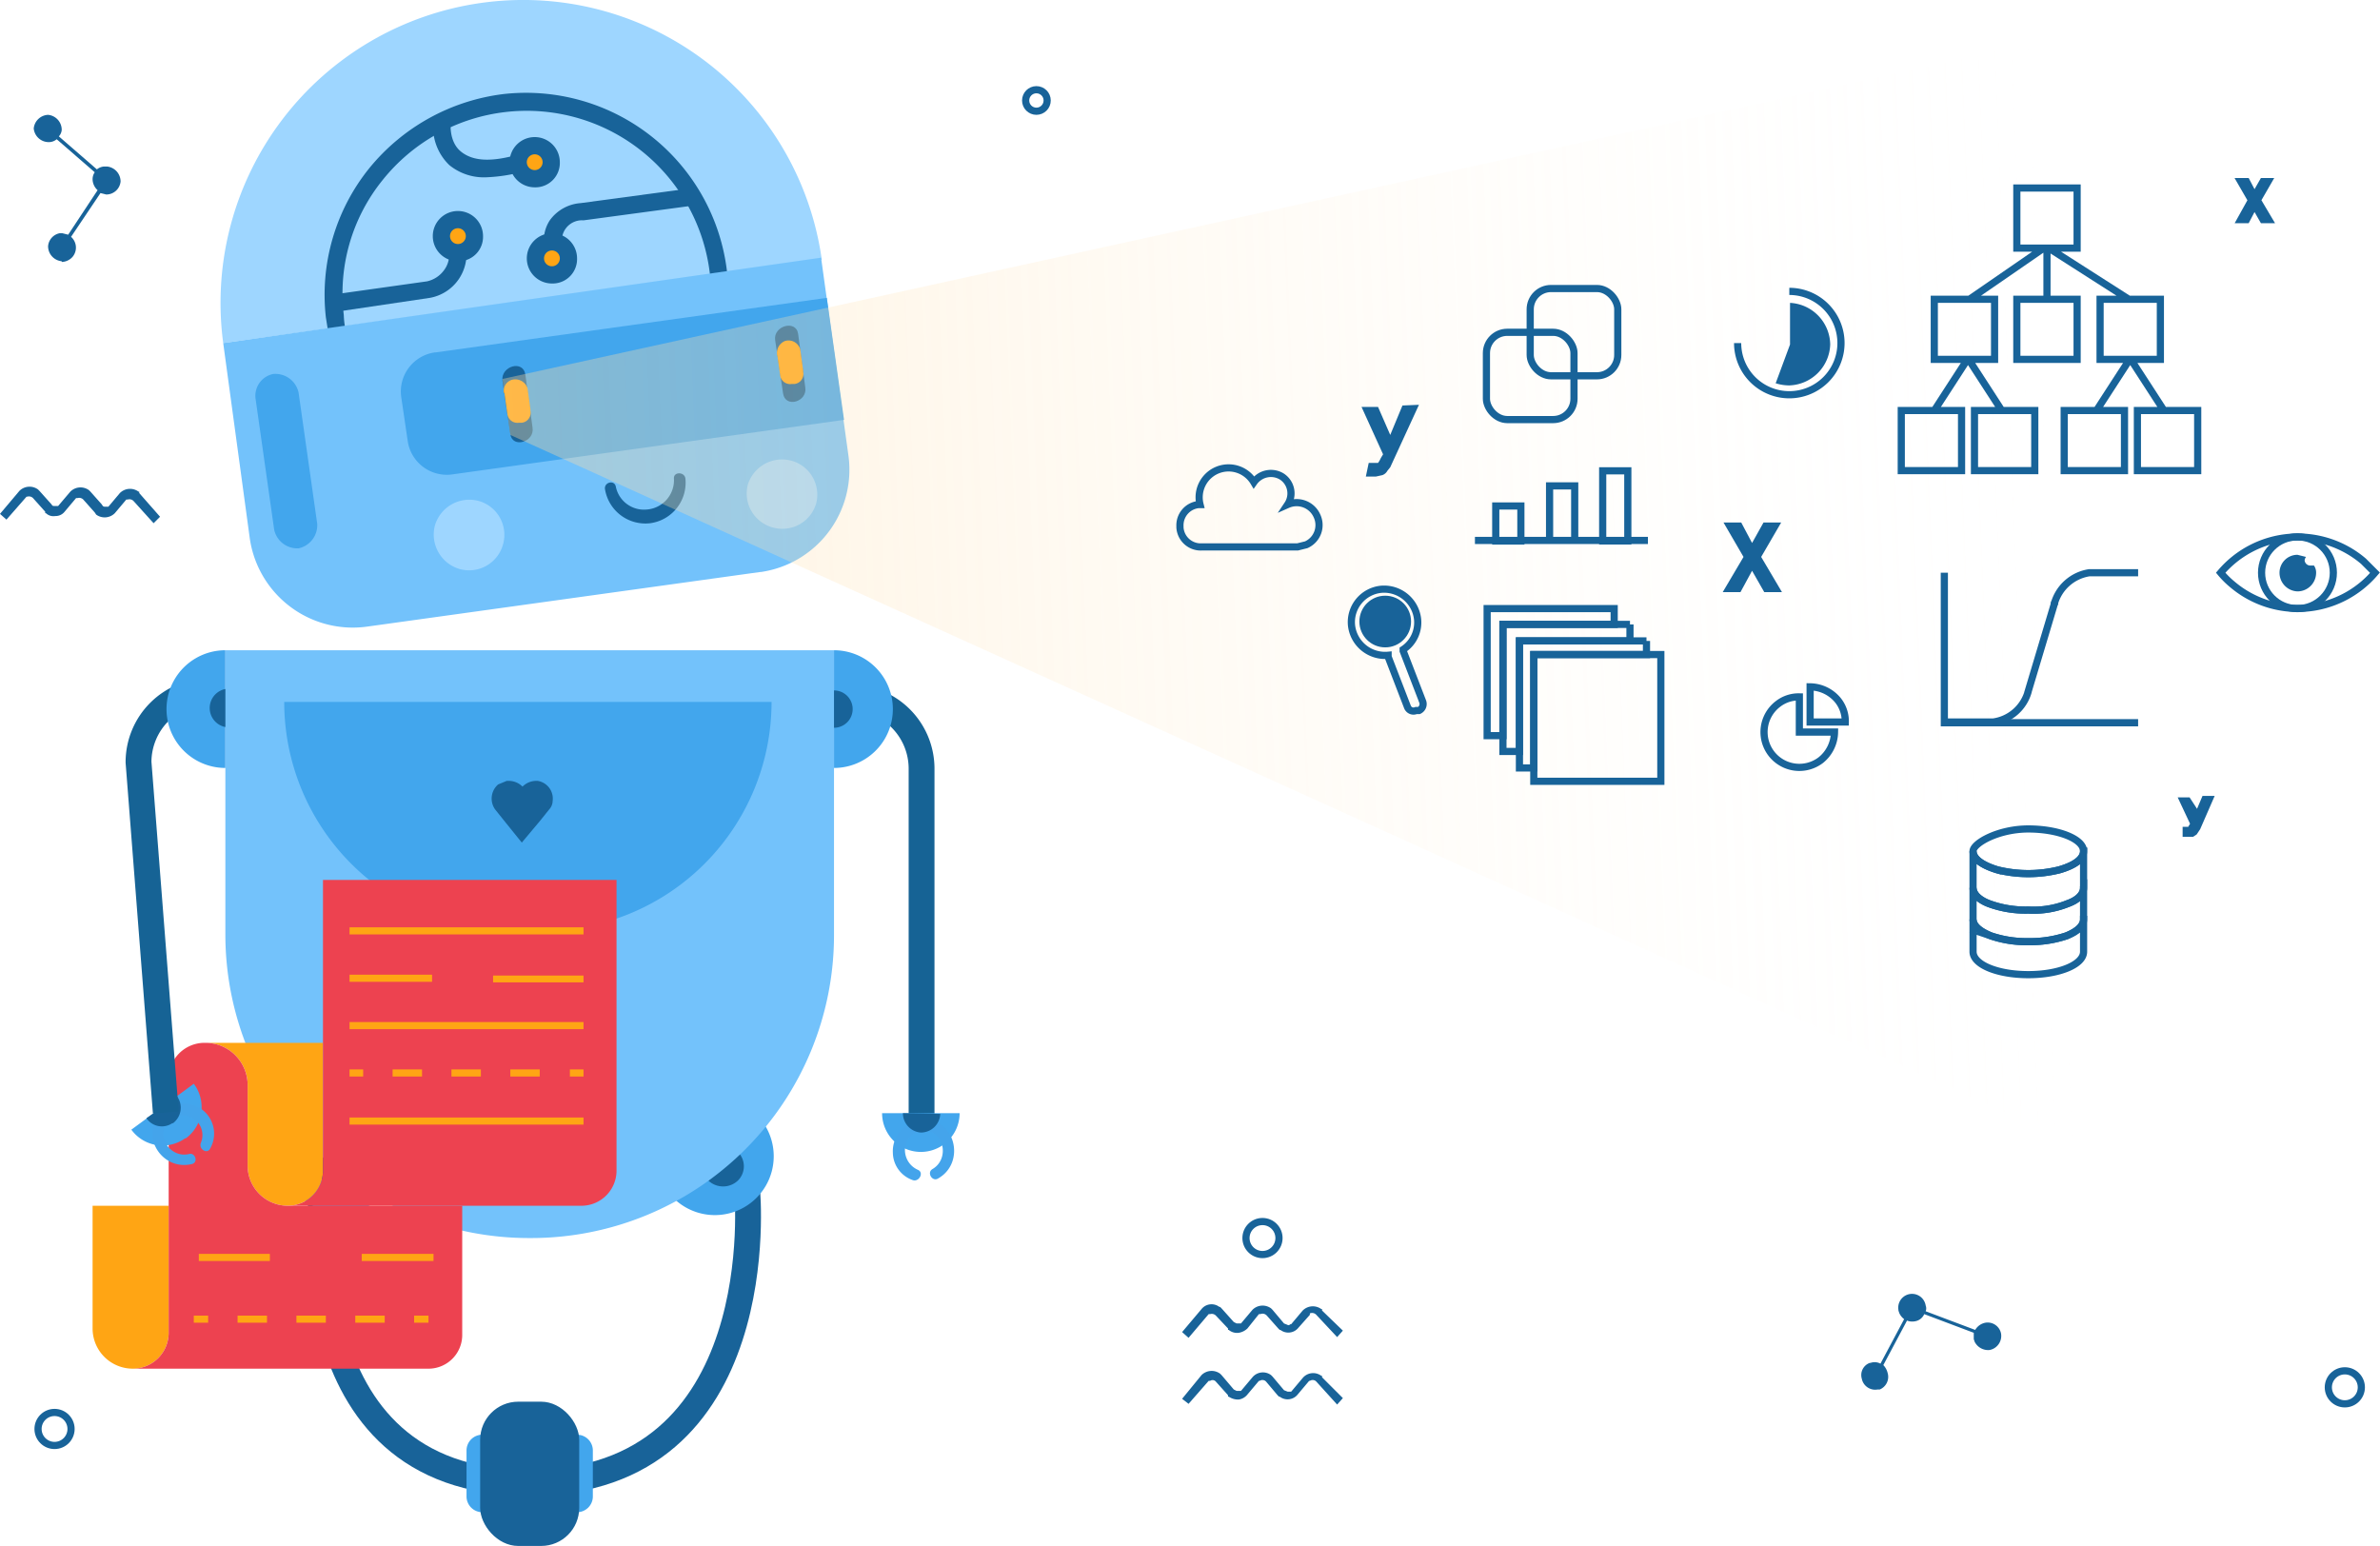 <svg xmlns="http://www.w3.org/2000/svg" id="Layer_1" data-name="Layer 1" viewBox="0 0 331.6 215.4">
  <defs>
    <style>
      .cls-10,.cls-12,.cls-14,.cls-6{fill:none}.cls-14,.cls-15{stroke:#186399}.cls-10,.cls-12,.cls-14,.cls-15,.cls-6{stroke-miterlimit:10}.cls-6{stroke-width:3.6px}.cls-2{fill:#42a6ed}.cls-15,.cls-3{fill:#186399}.cls-4{fill:#9ed6ff}.cls-5{fill:#73c2fb}.cls-6{stroke:#166395}.cls-7{fill:#ffa514}.cls-8{fill:#44a4eb}.cls-9{fill:#ed4250}.cls-10,.cls-12{stroke:#ffa514;stroke-width:.99px}.cls-12{stroke-dasharray:4.1 4.1}
    </style>
    <linearGradient id="linear-gradient" x1="392.53" x2="97.14" y1="-687.02" y2="-698.93" gradientTransform="matrix(1 0 0 -1 -105.6 -601.39)" gradientUnits="userSpaceOnUse">
      <stop offset="0" stop-color="#fff" stop-opacity="0"/>
      <stop offset="1" stop-color="#ffce80"/>
    </linearGradient>
  </defs>
  <path fill="none" stroke="#186399" stroke-miterlimit="10" stroke-width="3.6" d="M44.9 165.7s-5.4 40.9 28.8 40.9 30.4-40.7 30.4-40.7"/>
  <path d="M69.4 202.1v6.4a2.2 2.2 0 0 1-2.2 2.2 2.2 2.2 0 0 1-2.2-2.2v-6.4a2.2 2.2 0 0 1 2.2-2.2 2.2 2.2 0 0 1 2.2 2.2zM82.6 202.1v6.4a2.2 2.2 0 0 1-2.2 2.2 2.2 2.2 0 0 1-2.2-2.2v-6.4a2.2 2.2 0 0 1 2.2-2.2 2.2 2.2 0 0 1 2.2 2.2z" class="cls-2"/>
  <rect width="13.8" height="20.1" x="66.9" y="195.3" class="cls-3" rx="5.3" ry="5.3"/>
  <path d="M31.1 47.8A42.2 42.2 0 0 1 67.1.4a42 42 0 0 1 47.4 35.8" class="cls-4"/>
  <path d="M53.3 166.6A8.2 8.2 0 1 1 41.7 155" class="cls-2"/>
  <path d="M48.3 163.9a2.8 2.8 0 0 1-4-4" class="cls-3"/>
  <path d="M105.4 155.3a8.2 8.2 0 1 1-11.6 11.6" class="cls-2"/>
  <path d="M102.8 160.5a2.8 2.8 0 0 1 0 4 3 3 0 0 1-4.1 0" class="cls-3"/>
  <path d="M31.4 90.6h84.8v39.7A42.2 42.2 0 0 1 74 172.5h-.3a42.3 42.3 0 0 1-42.3-42.3z" class="cls-5"/>
  <path d="M118.5 97.2a9.9 9.9 0 0 1 9.9 9.9v50.4" class="cls-6"/>
  <path d="M116.2 90.6a8.2 8.2 0 0 1 0 16.4" class="cls-2"/>
  <path d="M116.2 96.2a2.6 2.6 0 1 1 0 5.2M45.7 46.1l-.3-1.9a28.1 28.1 0 0 1 6-20.7 28.6 28.6 0 0 1 18.8-10.4 28.2 28.2 0 0 1 31.1 24.8v.4h-2.4v-.2a25.7 25.7 0 0 0-45.6-13 25.1 25.1 0 0 0-5.4 18.8 11 11 0 0 0 .2 1.8z" class="cls-3"/>
  <path d="M67.8 24.7a7.6 7.6 0 0 1-5.2-1.7 7.4 7.4 0 0 1-2.2-6.3l2.4.4-1.2-.2 1.2.2s-.3 2.6 1.4 4 4.3 1.5 8.1.4l.6 2.4a22.6 22.6 0 0 1-5.1.8zM76 35a5.1 5.1 0 0 1 .6-4.3 5.8 5.8 0 0 1 4.3-2.4l15.6-2.1.4 2.4-15.6 2.1a2.8 2.8 0 0 0-3 2.5 2.5 2.5 0 0 0 .1 1.2zM47.1 43.4l-.4-2.4 12.8-1.8a4 4 0 0 0 2.4-1.6 3.5 3.5 0 0 0 .6-2.8l2.4-.5a6.2 6.2 0 0 1-5 7.2z" class="cls-3"/>
  <circle cx="76.9" cy="36" r="2.3" class="cls-7"/>
  <path d="M76.9 39.5a3.5 3.5 0 1 1 3.5-3.5 3.4 3.4 0 0 1-3.3 3.5h-.2zm0-4.6A1.1 1.1 0 1 0 78 36a1.1 1.1 0 0 0-1.1-1.1z" class="cls-3"/>
  <circle cx="63.8" cy="32.9" r="2.3" class="cls-7"/>
  <path d="M63.8 36.4a3.5 3.5 0 1 1 3.5-3.5 3.4 3.4 0 0 1-3.3 3.5h-.2zm0-4.6a1.1 1.1 0 1 0 1.1 1.1 1.1 1.1 0 0 0-1.1-1.1z" class="cls-3"/>
  <circle cx="74.5" cy="22.6" r="2.3" class="cls-7"/>
  <path d="M74.5 26.1a3.5 3.5 0 1 1 3.5-3.5 3.4 3.4 0 0 1-3.3 3.5h-.2zm0-4.6a1.1 1.1 0 1 0 1.1 1.1 1.1 1.1 0 0 0-1.1-1.1z" class="cls-3"/>
  <path d="M114.4 35.9l3.8 27.5A14.4 14.4 0 0 1 106 79.7h-.1l-54.7 7.6A14.5 14.5 0 0 1 34.8 75l-3.7-27.2z" class="cls-5"/>
  <path d="M115.2 41.5l2.4 17L63 66.1a5.5 5.5 0 0 1-6.2-4.7l-.9-6.1a5.5 5.5 0 0 1 4.7-6.2h.1z" class="cls-2"/>
  <path d="M70 53l1.1 7.5c.3 2 3.4 1.1 3.1-.9l-1-7.4c-.3-2.1-3.4-1.2-3.2.8zM108 47.4l1.1 7.4c.3 2.1 3.4 1.2 3.1-.8l-1-7.5c-.3-2-3.5-1.1-3.2.9z" class="cls-3"/>
  <path d="M70.3 54.9l.4 2.8a1.4 1.4 0 0 0 1.6 1.2h.4a1.4 1.4 0 0 0 1.2-1.7V57l-.4-2.9a1.8 1.8 0 0 0-2.1-1.2 1.6 1.6 0 0 0-1.2 1.8.3.3 0 0 1 .1.2zM108.3 49.5l.4 2.8a1.4 1.4 0 0 0 1.6 1.2h.4a1.4 1.4 0 0 0 1.2-1.7v-.2l-.4-2.9a1.7 1.7 0 0 0-2.1-1.2 1.8 1.8 0 0 0-1.1 2.1z" class="cls-7"/>
  <path d="M39.6 97.8h67.9a31.9 31.9 0 0 1-31.9 31.9h-4.1a31.9 31.9 0 0 1-31.9-31.9z" class="cls-2"/>
  <path d="M93.9 66.7A4.1 4.1 0 0 1 90 71a4 4 0 0 1-4.2-3.2c-.2-1-1.7-.6-1.5.4a5.7 5.7 0 0 0 6.3 4.7 5.7 5.7 0 0 0 4.9-6.2c-.1-1-1.7-1-1.6 0z" class="cls-3"/>
  <path d="M60.6 73.2a5 5 0 0 0 3.5 6.1 4.9 4.9 0 0 0 6-3.5 4.9 4.9 0 0 0-3.4-6 5 5 0 0 0-6.1 3.4zM104.2 67.5a4.9 4.9 0 0 0 3.5 6 4.9 4.9 0 0 0 6-3.3 4.9 4.9 0 0 0-3.4-6 5 5 0 0 0-6.1 3.3z" class="cls-4"/>
  <path d="M133.7 155.1a5.4 5.4 0 1 1-10.8 0" class="cls-2"/>
  <path d="M130.7 164.2c3.9-2.2 2.4-8.5-2.2-8.1a4.3 4.3 0 0 0-4.1 4.5 4.1 4.1 0 0 0 2.7 3.8c.9.4 1.7-1 .8-1.4-2.5-1.1-2.5-4.9.5-5.4s4.1 3.8 1.5 5.3c-.8.5 0 1.8.8 1.3z" class="cls-8"/>
  <path d="M125.8 155.1a2.7 2.7 0 0 0 2.5 2.7 2.7 2.7 0 0 0 2.7-2.6M74.9 108.8a2.5 2.5 0 0 1 2.1 2.8 1.8 1.8 0 0 1-.5 1.2l-1.2 1.5-2.6 3.1-2.5-3.1-1.2-1.5a2.6 2.6 0 0 1 .4-3.5l1.2-.5h.3a2.7 2.7 0 0 1 1.9.8 2.7 2.7 0 0 1 1.9-.8z" class="cls-3"/>
  <path d="M38.2 52.1a3.3 3.3 0 0 1 3.4 2.6L44.2 73a3.3 3.3 0 0 1-2.6 3.4 3.3 3.3 0 0 1-3.4-2.6l-2.6-18.3a3.1 3.1 0 0 1 2.5-3.4z" class="cls-2"/>
  <path d="M45 145.3v17.8a4.9 4.9 0 0 1-4.9 4.9 5.6 5.6 0 0 1-5.6-5.6V151a5.9 5.9 0 0 0-5.7-5.7zM23.5 168v17.7a5 5 0 0 1-5 5 5.6 5.6 0 0 1-5.6-5.6V168z" class="cls-7"/>
  <path d="M85.9 122.6v40.5a4.9 4.9 0 0 1-4.8 4.9h-41a4.9 4.9 0 0 0 4.9-4.9v-40.5z" class="cls-9"/>
  <path d="M64.4 168v17.9a4.7 4.7 0 0 1-4.6 4.8H18.5a5 5 0 0 0 5-5v-35.3a5 5 0 0 1 4.9-5.1h.4a5.9 5.9 0 0 1 5.7 5.7v11.4a5.6 5.6 0 0 0 5.6 5.6h24.3z" class="cls-9"/>
  <path d="M27 151a5.4 5.4 0 0 1-1.1 7.6h-.1a5.4 5.4 0 0 1-7.5-1.2" class="cls-2"/>
  <path d="M29.3 160a4.2 4.2 0 0 0-1.6-5.7h-.1a4.2 4.2 0 0 0-4.8.4c-3.6 3-.5 8.5 3.9 7.5 1-.2.5-1.7-.4-1.4-2.7.6-4.8-2.8-2.7-4.7a2.7 2.7 0 0 1 3.8.2h.1a2.8 2.8 0 0 1 .5 2.9c-.4.9.9 1.7 1.3.8z" class="cls-8"/>
  <path d="M20.4 155.8a2.6 2.6 0 0 0 3.6.7h.1a2.7 2.7 0 0 0 .6-3.7" class="cls-3"/>
  <path d="M23.1 155l-3.8-48.8a9.9 9.9 0 0 1 9.9-9.9" class="cls-6"/>
  <path d="M31.4 107a8.2 8.2 0 1 1 0-16.4" class="cls-2"/>
  <path d="M31.4 96a2.7 2.7 0 0 0 0 5.3" class="cls-3"/>
  <path d="M48.7 129.7h32.6" class="cls-10"/>
  <path fill="none" stroke="#ffa514" stroke-miterlimit="10" stroke-width=".95" d="M68.7 136.4h12.6"/>
  <path d="M48.7 136.3h11.5M48.7 142.9h32.6M48.7 149.5h1.9" class="cls-10"/>
  <path d="M54.7 149.5h22.6" class="cls-12"/>
  <path d="M79.4 149.5h1.9M27.7 175.2h9.9M50.4 175.2h10M27 183.8h2" class="cls-10"/>
  <path d="M33.1 183.8h22.6" class="cls-12"/>
  <path d="M57.7 183.8h2M48.7 156.2h32.6" class="cls-10"/>
  <path fill="url(#linear-gradient)" d="M310.9 0L70 52.8l1.1 7.8 239.8 108.7V0z" opacity=".5" style="isolation:isolate"/>
  <path d="M290.3 118.6c0 1.1-1.3 2-3.4 2.6a17.9 17.9 0 0 1-8.6 0c-2-.6-3.4-1.5-3.4-2.6s3.5-3.1 7.7-3.1 7.7 1.4 7.7 3.1z" class="cls-14"/>
  <path d="M290.3 118.6v5.1c0 .9-.8 1.7-2.2 2.2a12.8 12.8 0 0 1-5.5.9 14.8 14.8 0 0 1-5.5-.9c-1.3-.5-2.2-1.3-2.2-2.2v-5.1c0 1.1 1.4 2 3.4 2.6a17.9 17.9 0 0 0 8.6 0c2.1-.6 3.4-1.5 3.4-2.6z" class="cls-14"/>
  <path d="M290.3 123.7v4.4c0 .9-.9 1.7-2.4 2.3a15.9 15.9 0 0 1-5.3.8 15.3 15.3 0 0 1-5.2-.8c-1.5-.6-2.5-1.4-2.5-2.3v-4.4c0 .9.9 1.7 2.2 2.2a14.8 14.8 0 0 0 5.5.9 12.8 12.8 0 0 0 5.5-.9c1.4-.5 2.2-1.3 2.2-2.2z" class="cls-14"/>
  <path d="M290.3 128.1v4.5c0 1.8-3.4 3.2-7.7 3.2s-7.7-1.4-7.7-3.2v-4.5c0 .9 1 1.7 2.5 2.3a15.3 15.3 0 0 0 5.2.8 15.9 15.9 0 0 0 5.3-.8c1.5-.6 2.4-1.4 2.4-2.3zM297.9 100.7h-27V79.8M286.2 84.2a6 6 0 0 1 4.9-4.4h6.8" class="cls-14"/>
  <path d="M282.6 96.3a5.9 5.9 0 0 1-4.9 4.3h-6.8M286.3 83.9l-3.8 12.7M224.9 84.8V87h-15.5v15.5h-2.2V84.8h17.7z" class="cls-14"/>
  <path d="M227.1 87v2.3h-15.4v15.4h-2.3V87h17.7z" class="cls-14"/>
  <path d="M229.4 89.3v1.9h-15.7V107h-2V89.3h17.7z" class="cls-14"/>
  <path d="M213.7 91.2h17.7v17.66h-17.7zM223.3 65.6h3.5v9.77h-3.5zM215.9 67.7h3.5v7.6h-3.5zM208.4 70.5h3.5v4.88h-3.5zM205.5 75.3h24.1" class="cls-14"/>
  <rect width="12.2" height="12.16" x="213.2" y="40.2" class="cls-14" rx="2.9" ry="2.9"/>
  <rect width="12.2" height="12.16" x="207.1" y="46.3" class="cls-14" rx="2.9" ry="2.9"/>
  <path d="M281 26.2h8.4v8.37H281zM269.5 41.7h8.4v8.37h-8.4zM281 41.7h8.4v8.37H281zM292.6 41.7h8.4v8.37h-8.4zM275.1 57.2h8.4v8.37h-8.4zM264.9 57.2h8.4v8.37h-8.4zM297.8 57.2h8.4v8.37h-8.4zM287.6 57.2h8.4v8.37h-8.4zM285.2 34.6v7.1M296.6 41.7l-11.1-7.1M274.4 41.7l10.3-7.1M269.5 57.2l4.6-7.1M274.3 50.1l4.6 7.1M292.1 57.2l4.6-7.1M296.9 50.1l4.6 7.1" class="cls-14"/>
  <path d="M244.1 76.7l1.9-3.4h1.3l-2.5 4.3 2.6 4.4h-1.3l-2-3.5-1.9 3.5h-1.3l2.6-4.4-2.5-4.3h1.3zM314.1 27.4l1.2-2.1h.7l-1.5 2.6 1.6 2.7h-.8l-1.2-2.1-1.1 2.1h-.8l1.5-2.7-1.5-2.6h.8z" class="cls-15"/>
  <path d="M197.7 56.4l-4 8.7-.4.5a1.3 1.3 0 0 1-.7.6l-.9.2h-1.4l.4-1.9h1.3l.2-.3.2-.4.3-.5-3-6.6h2.3l1.7 3.9 1.7-4.1z" class="cls-3"/>
  <path d="M306.1 113.6v.4l1.1-2.6h.6l-1.7 3.9-.2.3-.2.3-.3.2h-.8v-.4h.5l.2-.2h.1v-.2l.3-.5-1.5-3.2h.6z" class="cls-15"/>
  <path d="M250.7 102v-4.9a4.7 4.7 0 0 0-3 1 4.9 4.9 0 0 0 6 7.8 5.1 5.1 0 0 0 1.9-3.9z" class="cls-14"/>
  <path d="M257.1 100.6a4.7 4.7 0 0 0-1-3 5.1 5.1 0 0 0-3.9-1.9v4.9zM242.1 47.8a7.2 7.2 0 1 0 7.2-7.2" class="cls-14"/>
  <path d="M255 48a5.9 5.9 0 0 1-5.7 5.7 6.3 6.3 0 0 1-1.9-.3l2-5.4v-5.8A5.9 5.9 0 0 1 255 48z" class="cls-3"/>
  <path d="M197.6 99h-.3a.9.9 0 0 1-1.2-.5l-2.7-7v-.2a4.7 4.7 0 0 1-5.1-4.2 4.6 4.6 0 0 1 4.2-5 4.7 4.7 0 0 1 5 4.1 4.5 4.5 0 0 1-2 4.3v.2l2.7 7a1 1 0 0 1-.5 1.3z" class="cls-14"/>
  <circle cx="193" cy="86.6" r="3.6" class="cls-3"/>
  <path d="M182 75.9l-1.2.3h-13.3a2.9 2.9 0 0 1-3.1-2.7v-.2a2.9 2.9 0 0 1 2.6-3h.2a4.1 4.1 0 0 1 7.5-3.1 2.9 2.9 0 0 1 3.9-.8 2.8 2.8 0 0 1 .8 3.9 3.1 3.1 0 0 1 4.1 1.6 3 3 0 0 1-1.5 4z" class="cls-14"/>
  <path d="M322.7 79.8a2.6 2.6 0 0 1-2.6 2.6 2.6 2.6 0 0 1-2.5-2.6 2.5 2.5 0 0 1 2.5-2.5l1.2.3a.8.8 0 0 0-.2.5.8.8 0 0 0 .8.7h.5a1.7 1.7 0 0 1 .3 1z" class="cls-3"/>
  <path d="M330.9 79.8a14.1 14.1 0 0 1-19.9 1.6 12.1 12.1 0 0 1-1.6-1.6 14.1 14.1 0 0 1 19.9-1.6z" class="cls-14"/>
  <circle cx="320.1" cy="79.8" r="5" class="cls-14"/>
  <circle cx="144.4" cy="14" r="1.5" class="cls-14"/>
  <circle cx="175.9" cy="172.5" r="2.3" class="cls-14"/>
  <circle cx="326.7" cy="193.3" r="2.3" class="cls-14"/>
  <circle cx="7.6" cy="199.1" r="2.3" class="cls-14"/>
  <path d="M187.1 185.4l-.8.9-2.9-3.1a.8.8 0 0 0-.9-.2v.2l-1.6 1.8a1.8 1.8 0 0 1-2.5.3h-.1l-.2-.2-1.6-1.8a.8.8 0 0 0-.9-.2h-.2l-1.6 2a2.3 2.3 0 0 1-1.2.6 1.8 1.8 0 0 1-1.4-.4h-.1v-.2l-1.7-1.8a.8.8 0 0 0-.8-.2h-.2l-2.8 3.3-.9-.8 2.7-3.2a1.8 1.8 0 0 1 2.5-.3h.1l.2.2 1.7 1.9.4.2h.6l1.6-1.9a2 2 0 0 1 2.6-.2l.2.2 1.6 1.9.5.2c.1.1.3 0 .4-.1h.1l1.6-1.9a2 2 0 0 1 2.6-.2h.1v.2zM187.1 194.8l-.8.9-2.9-3.2a.7.7 0 0 0-.9-.1h-.1l-1.6 1.9a1.8 1.8 0 0 1-2.5.3h-.1l-.2-.2-1.6-1.9a.7.7 0 0 0-.9-.1h-.1l-1.6 1.9a1.9 1.9 0 0 1-1.2.7 2.3 2.3 0 0 1-1.4-.4h-.1v-.2l-1.7-1.9a.6.6 0 0 0-.8-.1h-.2l-2.8 3.2-.9-.7 2.7-3.3a2 2 0 0 1 2.6-.2l.2.2 1.7 2 .4.2h.6l1.6-1.9a1.9 1.9 0 0 1 2.6-.3l.2.2 1.6 1.9.5.2h.5l1.6-1.9a1.9 1.9 0 0 1 2.6-.3h.1v.2zM22.3 72l-.9.9-2.8-3.1a.8.8 0 0 0-.8-.2h-.2L16 71.5a2 2 0 0 1-2.6.2l-.2-.3-1.6-1.8a.8.8 0 0 0-.8-.2h-.2L9 71.3a1.6 1.6 0 0 1-1.3.6 1.5 1.5 0 0 1-1.3-.4h-.1v-.2l-1.7-1.9a.8.8 0 0 0-.8-.2h-.1L.9 72.4l-.9-.8 2.7-3.2a2 2 0 0 1 2.6-.2l.2.2 1.7 1.9c.1.2.2.2.4.2h.5l1.7-2a2 2 0 0 1 2.6-.2l.2.2 1.6 1.8c.1.2.2.3.4.3h.5l1.6-1.9a2 2 0 0 1 2.6-.2h.1v.2zM8.6 36.4a2.1 2.1 0 0 1-1.9-2.1 2 2 0 0 1 1.6-1.8h.4l.8.2 4.1-6.2a2.1 2.1 0 0 1-.7-1.5 1.7 1.7 0 0 1 .3-1l-5.3-4.6a1.7 1.7 0 0 1-1.2.4 2.1 2.1 0 0 1-2-1.9 2.1 2.1 0 0 1 2-1.9 2.1 2.1 0 0 1 1.9 2.1 1.5 1.5 0 0 1-.4.9l5.3 4.6a1.8 1.8 0 0 1 1-.4h.4a2.1 2.1 0 0 1 1.9 2.1 2 2 0 0 1-2 1.8l-.8-.2L9.9 33a2 2 0 0 1 .2 2.8 2.1 2.1 0 0 1-1.5.7zM278.8 185.8a2 2 0 0 1-1.6 2.3 2.1 2.1 0 0 1-2.1-1.2c0-.1-.1-.2-.1-.4v-.8l-6.9-2.6a1.7 1.7 0 0 1-1.3 1 2 2 0 0 1-1.1-.1l-3.3 6.2a2.4 2.4 0 0 1 .6 1.1 1.9 1.9 0 0 1-1.1 2.3h-.3a1.9 1.9 0 0 1-2.2-1.5 1.8 1.8 0 0 1 1.1-2.2h.1a1.7 1.7 0 0 1 1.4.1l3.3-6.2a2.2 2.2 0 0 1-.7-.9c0-.1-.1-.2-.1-.4a1.9 1.9 0 1 1 3.8-.6 1.1 1.1 0 0 1 0 .8l6.9 2.6a2.1 2.1 0 0 1 1.4-1 1.9 1.9 0 0 1 2.2 1.5z" class="cls-3"/>
</svg>
